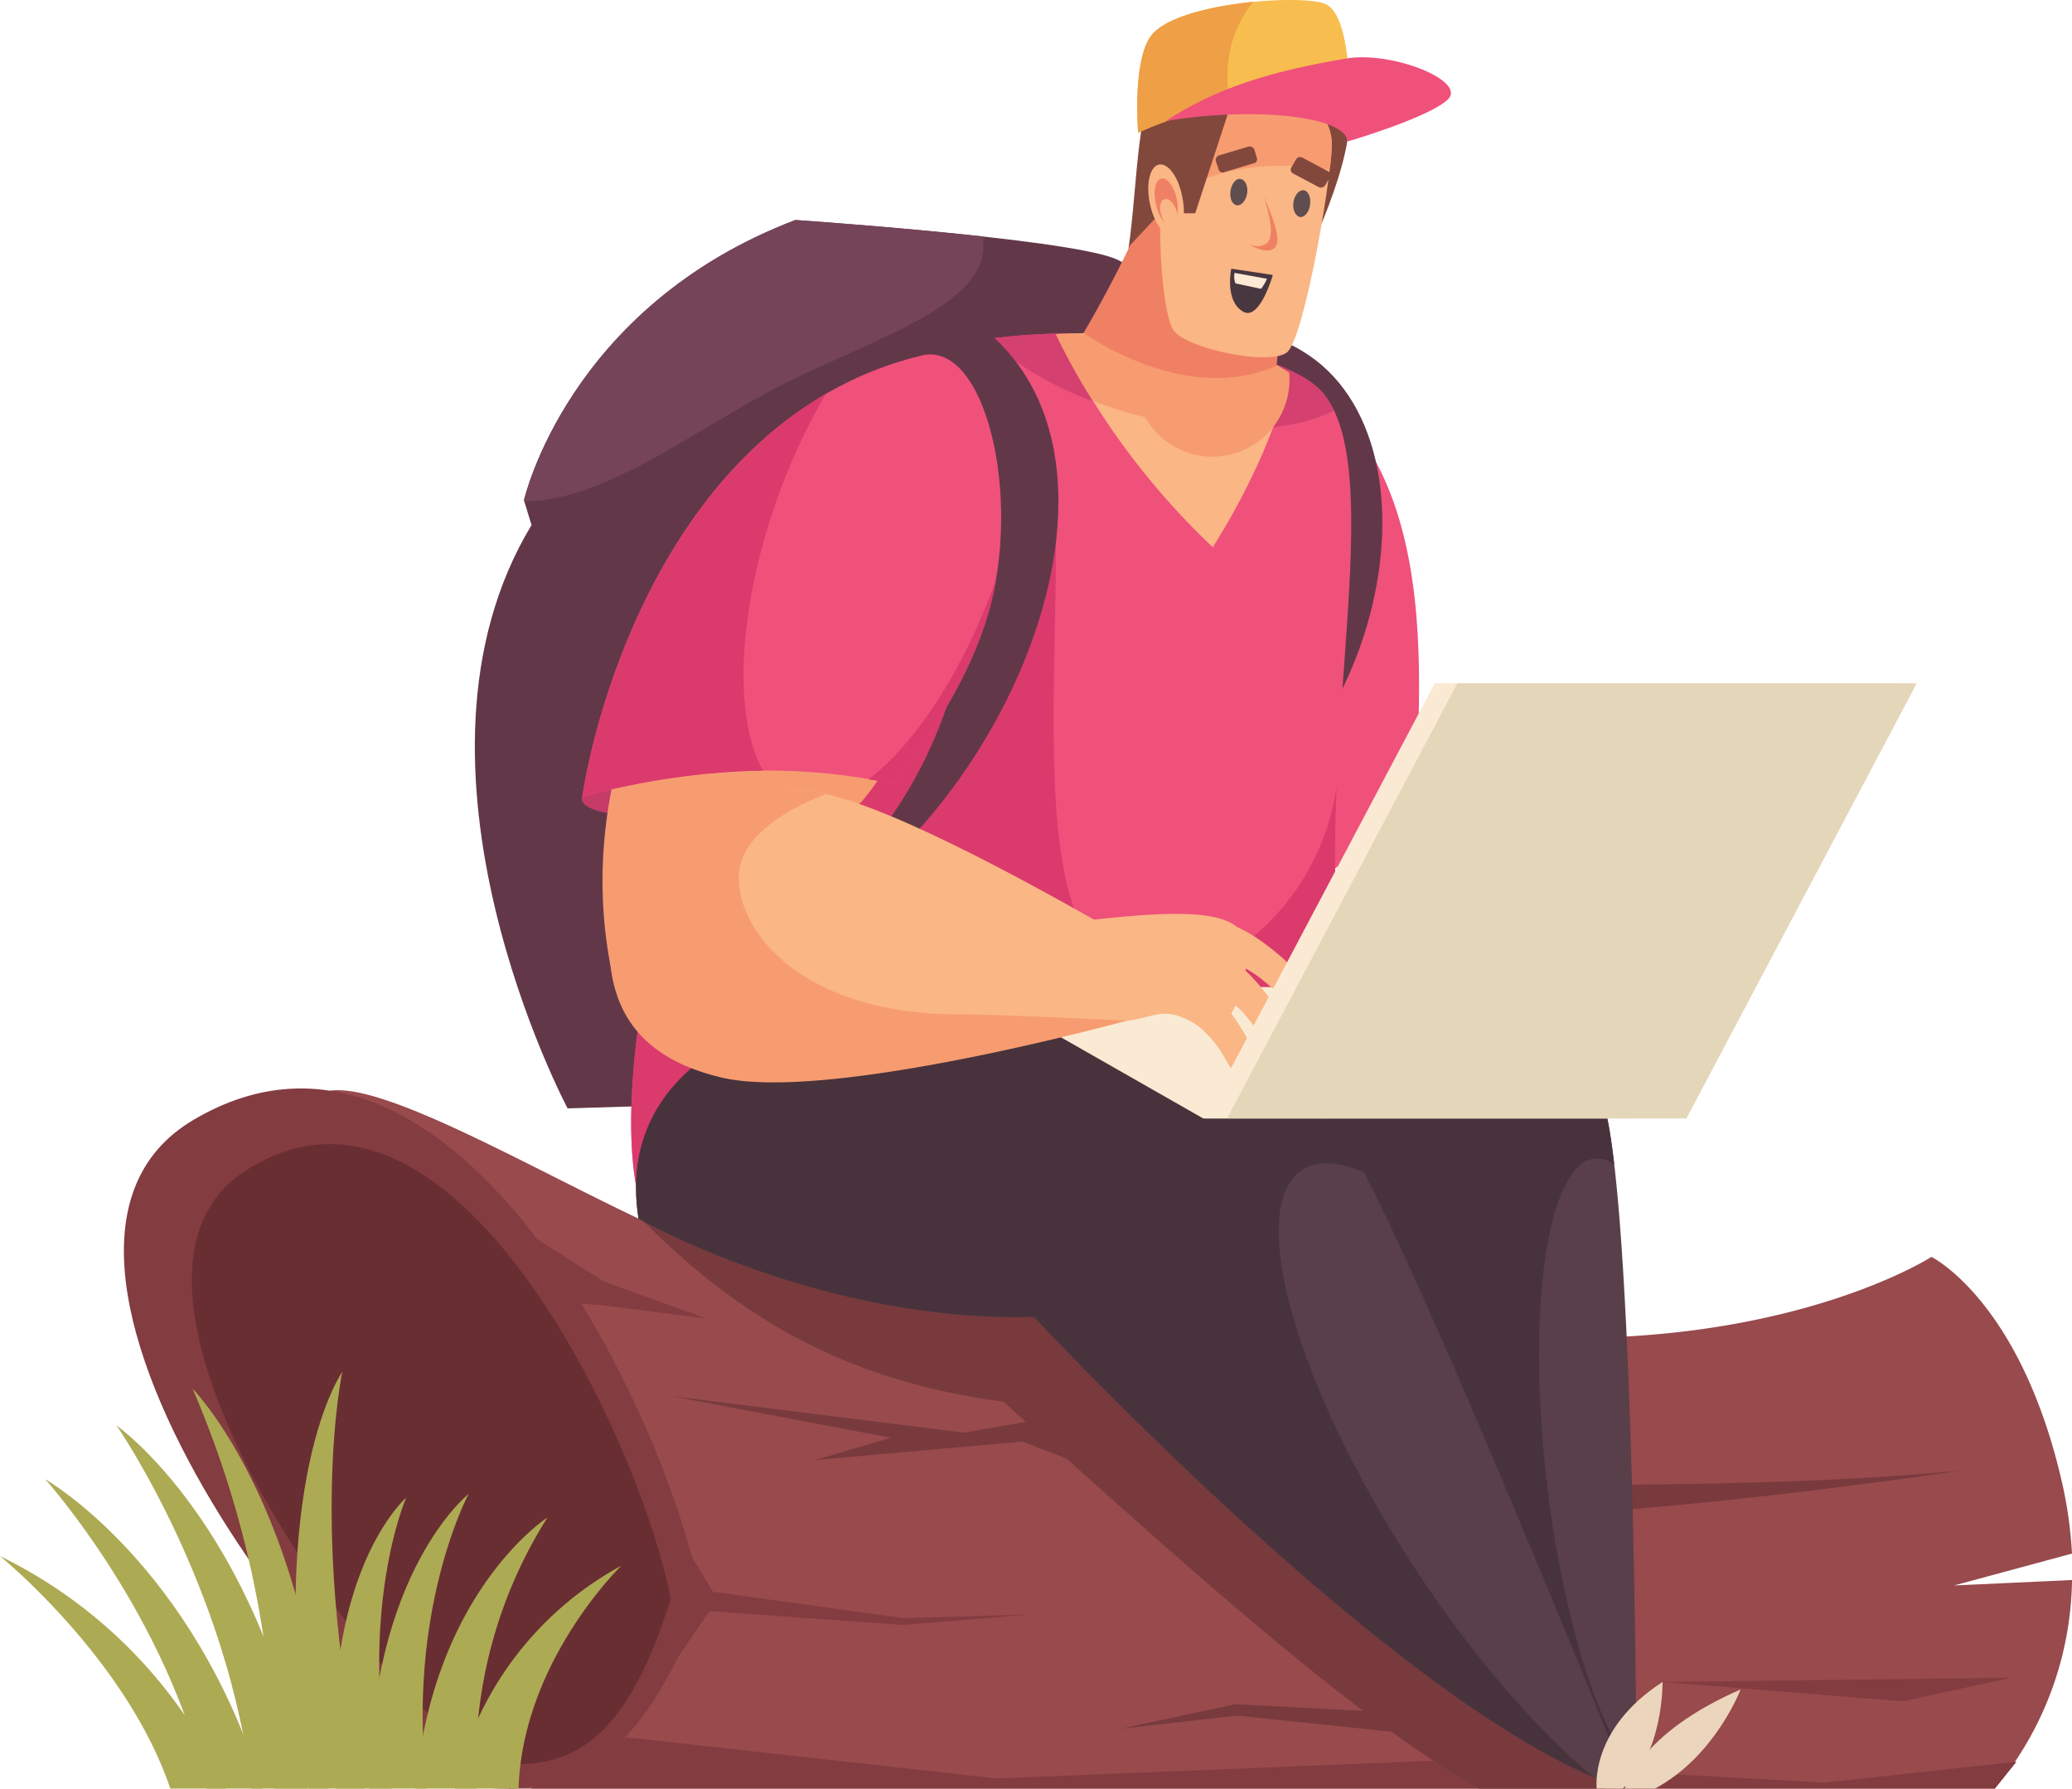 <svg xmlns="http://www.w3.org/2000/svg" width="198.613" height="171.404" viewBox="0 0 198.613 171.404"><g transform="translate(-4475 -2035.688)"><path d="M5668.112,2563.659c-5.106-1.93-30.521-3.659-30.521-3.659-21.836,8.324-26.018,26.862-26.018,26.862l.724,2.373c-13.994,23.123,3.458,55.9,3.458,55.9l17.091-.523,43.632-68S5673.18,2565.549,5668.112,2563.659Z" transform="translate(-1086.347 -503.228)" fill="#623849"/><path d="M5767.953,2561.568c-8.525-.925-17.936-1.568-17.936-1.568-21.836,8.324-26.018,26.862-26.018,26.862l.04.081c7.279.04,15.281-6.072,23.363-10.456C5756.613,2571.541,5769.239,2568.284,5767.953,2561.568Z" transform="translate(-1198.774 -503.228)" fill="#754459"/><path d="M7165,2193.074c.925-6.313.764-15.04,3.417-17.05,2.695-2.01,15.2-1.568,17.292,2.373,2.131,3.9-3.74,15.723-3.74,15.723Z" transform="translate(-2581.827 -133.568)" fill="#83483c"/><path d="M7340.45,2966.153c9.128.12,12.224-9.852,19.181-5.63-.482-10.656,4.906-37.117-11.622-46.848-6.755-3.981-10.053,12.707-8.284,24.53C7341.093,2947.333,7340.45,2966.153,7340.45,2966.153Z" transform="translate(-2749.073 -842.104)" fill="#ef517b"/><path d="M7158.067,2818.561c-3.056.442-5.067,5.871-5.067,5.871,15.322-1.327,27.707,20.79,13.15,37.6l.844.563C7182.838,2847.193,7182.437,2815.022,7158.067,2818.561Z" transform="translate(-2570.309 -751.133)" fill="#623849"/><path d="M5416.706,4681.159l11.3-3.056a40.7,40.7,0,0,0-.845-6.313c-3.941-17.855-12.627-22.117-12.627-22.117s-17.573,11.34-49.985,6.635c-32.412-4.665-41.741,1.368-66.432-7.118-10.938-3.78-30.642-16.407-37.116-15.442l17.17,66.875h142.435a31.88,31.88,0,0,0,7.4-19.865v-.12Z" transform="translate(-754.393 -2493.534)" fill="#984a4c"/><path d="M5741,6180.906h140.3l2.091-2.574-18.377,2.01-37.72-2.091-41.7,1.689L5750.128,6176Z" transform="translate(-1215.09 -3973.817)" fill="#833c40"/><path d="M8471.377,6034l-10.334,2.252L8438,6034.4Z" transform="translate(-3803.635 -3837.528)" fill="#833c40"/><path d="M7792.706,5541.207l-4.705,2.654c13.391,2.413,54.73-3.861,54.73-3.861S7826.283,5541.931,7792.706,5541.207Z" transform="translate(-3179.774 -3363.393)" fill="#783a3d"/><path d="M6096.147,4956.22a102.6,102.6,0,0,1-14.638-1.126c-32.412-4.665-41.741,1.367-66.433-7.118A76.1,76.1,0,0,1,6008,4945c9.089,9.128,19.263,15.321,34.543,17.332,16.729,15.08,33.578,30.36,45.562,37.076h12.1Z" transform="translate(-1471.353 -2792.32)" fill="#783a3d"/><path d="M6082.841,5648.214l-18.257-2.534L6060,5638l1.327,13.833,2.936-4.3,18.579,1.328,12.063-1.005Z" transform="translate(-1521.263 -3457.452)" fill="#833c40"/><path d="M4825.712,4678.865c-5.228,13.592-11.1,18.417-20.227,17.854-10.858-.684-50.87-50.91-28.471-64.06C4801.946,4617.982,4822.656,4661.211,4825.712,4678.865Z" transform="translate(-283.435 -2489.672)" fill="#833c40"/><path d="M4978.3,4805.844c-3.78,12.024-8.364,16.287-15.764,15.8-8.807-.6-42.787-45.079-25.133-56.741C4957.113,4751.919,4975.249,4790.2,4978.3,4805.844Z" transform="translate(-439.004 -2616.932)" fill="#692e32"/><path d="M6045.921,2835.97c-4.183-5.067-24.973-7.681-37.358-4.183-12.386,3.539-32.291,58.752-28.552,80.024L6048.534,2895C6043.628,2875.178,6052.757,2844.294,6045.921,2835.97Z" transform="translate(-1444.048 -762.55)" fill="#ef517b"/><path d="M6047.167,2885.907c-1.487,10.656-10.334,18.3-17.412,18.3-12.024,0-9.49-23.283-9.49-41.58,0-8.847-9.973-13.673-6.313-19.624a41.233,41.233,0,0,0-5.389,1.086c-12.386,3.539-32.291,58.752-28.552,80.024l68.523-16.809C6046.966,2900.947,6046.846,2893.467,6047.167,2885.907Z" transform="translate(-1444.048 -774.847)" fill="#db3a6d"/><path d="M6834,2830.521c2.9,3.056,8.364,5.952,14.92,7.52,7.479,1.769,14.315,1.367,18.055-.644a9.007,9.007,0,0,0-.965-1.608C6862.391,2831.406,6846.266,2828.833,6834,2830.521Z" transform="translate(-2264.137 -762.369)" fill="#d44070"/><path d="M6346.734,2775.75c-2.654-1.649-7.278,3.137-7.278,3.137,12.908,8.927,11.179,42.264-10.456,55.213l.442,1.246C6351.278,2824.73,6366.519,2787.935,6346.734,2775.75Z" transform="translate(-1779.445 -709.971)" fill="#623849"/><path d="M7056.393,4442.951c3.579,4.665,3.739,65.989,3.739,65.989l-1.326.443L7035,4465.229l-30-29.677S7048.188,4432.254,7056.393,4442.951Z" transform="translate(-2428.261 -2302.898)" fill="#593f49"/><path d="M7051.567,4480.912c-2.011-16.729,0-30.723,4.5-31.286a2.829,2.829,0,0,1,1.931.563c-.442-3.78-.965-6.434-1.608-7.238-8.2-10.7-51.393-7.4-51.393-7.4l30,29.677,23.807,44.154,1.326-.443v-.442C7056.553,4504.518,7053.095,4493.821,7051.567,4480.912Z" transform="translate(-2428.261 -2302.898)" fill="#48333c"/><path d="M6057.84,4421.659c-3.9-2.533-27.063-11.662-33.417-11.983-19.021-1.006-35.468,5.75-33.055,21.232,0,0,17.532,9.973,37.92,9.409,0,0,35.508,38.243,56.218,45.12l.6-.523S6061.741,4424.152,6057.84,4421.659Z" transform="translate(-1455.164 -2278.429)" fill="#593f49"/><path d="M6065.441,4463.882c-11.22-17.372-15.884-34.221-10.416-37.679,1.447-.885,3.5-.765,5.872.241-1.367-2.694-2.453-4.424-3.057-4.786-3.9-2.533-27.063-11.662-33.417-11.983-19.021-1.006-35.468,5.75-33.055,21.232,0,0,17.532,9.973,37.92,9.409,0,0,32.734,35.227,53.645,44.114C6077.424,4479.888,6071.151,4472.649,6065.441,4463.882Z" transform="translate(-1455.164 -2278.429)" fill="#48333c"/><path d="M6835.1,4388H6794l22.077,12.587h41.1Z" transform="translate(-2225.746 -2257.719)" fill="#faead3"/><path d="M7053.225,4214.041c6.113-.644,11.662-1.045,13.712.764,2.091,1.81.081,11.662-3.981,9.289-4.3-2.574-4.1.644-10.455-.563C7051.777,4223.411,7051.5,4214.242,7053.225,4214.041Z" transform="translate(-2473.309 -2090.234)" fill="#fab684"/><path d="M7275,4392.673c4.906,2.694,4.866,5.75,5.872,5.912,1.045.2,2.091-.965,1.89-1.609-.2-.6-3.016-6.032-5.107-6.394C7276.367,4390.34,7275,4392.673,7275,4392.673Z" transform="translate(-2687.403 -2260.18)" fill="#fab684"/><path d="M7328,4318.367c5.147,2.092,5.469,5.107,6.475,5.188,1.045.041,1.97-1.247,1.689-1.85-.242-.563-3.66-5.63-5.791-5.75C7329.085,4315.874,7328,4318.367,7328,4318.367Z" transform="translate(-2738.271 -2188.568)" fill="#fab684"/><path d="M7340,4240.275c5.51.8,6.515,3.7,7.52,3.5,1.046-.2,1.608-1.689,1.207-2.211-.362-.523-4.906-4.625-6.957-4.222C7340.482,4237.581,7340,4240.275,7340,4240.275Z" transform="translate(-2749.789 -2113.09)" fill="#fab684"/><path d="M7412.11,3664h-44.033L7346,3705.7h44.033Z" transform="translate(-2755.548 -1562.832)" fill="#faead3"/><path d="M7466.11,3664h-44.034L7400,3705.7h44.033Z" transform="translate(-2807.377 -1562.832)" fill="#e4d6b9"/><path d="M5886.325,3832.412c-.161-1.488-5.75-2.091-12.506-1.327-6.716.8-12.064,2.614-11.9,4.1s5.75,2.051,12.507,1.287C5881.138,3835.709,5886.486,3833.86,5886.325,3832.412Z" transform="translate(-1331.14 -1722.88)" fill="#c63b68"/><path d="M5911.963,3460.682c-3.418-17.935,5.55-34.342,11.1-36.353s17.935,5.871,17.613,10.9c-.322,4.986-4.7,9.852-4.7,9.852Z" transform="translate(-1378.453 -1332.491)" fill="#f79c70"/><path d="M6015.561,3932.233c-11.26-6.434-24.57-13.391-29.958-13.271-5.348.081-14.316,1.609-15.764,9.973s-.925,13.753,9.45,16.166c10.375,2.373,37.881-4.062,37.881-4.062Z" transform="translate(-1434.157 -1807.541)" fill="#fab684"/><path d="M5960.637,3940.474c-14.035,0-20.991-7.239-20.991-13.15,0-3.177,3.216-5.992,8.364-7.962a12.491,12.491,0,0,0-2.735-.362c-5.349.081-16.125,1.287-17.573,9.651s0,15.482,10.375,17.895c10.335,2.373,38.766-5.469,38.766-5.469S5964.619,3940.474,5960.637,3940.474Z" transform="translate(-1393.831 -1807.578)" fill="#f79c70"/><path d="M5892.758,2921.476c-11.14-2.332-20.83-1.086-29.758,1.247,1.648-10.5,9.57-36.674,32.492-42.264,6.192-1.528,9.731,13.713,6.354,24.932C5899.232,2914.076,5892.758,2921.476,5892.758,2921.476Z" transform="translate(-1332.184 -810.697)" fill="#ef517b"/><path d="M5881.739,2984.852a60.521,60.521,0,0,1,4.585-9.852c-15.925,9.249-21.917,29.637-23.324,38.564a72.086,72.086,0,0,1,17.332-2.493C5877.477,3006.125,5877.839,2995.75,5881.739,2984.852Z" transform="translate(-1332.184 -901.539)" fill="#db3a6d"/><path d="M6545,3437.1c.764.121,1.568.241,2.333.4,0,0,6.474-7.4,9.088-16.085a24.84,24.84,0,0,0,.8-3.418C6554.088,3426.767,6549.464,3433.724,6545,3437.1Z" transform="translate(-1986.759 -1326.725)" fill="#db3a6d"/><path d="M8350.895,6071.49H8348s1.326-5.268,11.1-9.49C8359.1,6062,8356.646,6068.434,8350.895,6071.49Z" transform="translate(-3717.255 -3864.402)" fill="#ebd5bc"/><path d="M8282.99,6054.214H8280.5s-.726-5.67,6.313-10.214C8286.811,6044,8286.932,6050.917,8282.99,6054.214Z" transform="translate(-3652.447 -3847.125)" fill="#ebd5bc"/><path d="M6992,2826.4a71.4,71.4,0,0,0,15.04,20.429c.04-.161,5.549-8.365,7.318-16.729a24.843,24.843,0,0,0-9.53-3.66C7000.767,2825.919,6996.263,2826.281,6992,2826.4Z" transform="translate(-2415.784 -758.691)" fill="#fab684"/><path d="M7012.67,2833.748c-4.826-1.77-12.1-2.815-19.222-2.775-.482,0-.965,0-1.448.041a57.146,57.146,0,0,0,3.539,6.394,43.323,43.323,0,0,0,5.026,1.568,7.382,7.382,0,0,0,13.793-4.263Q7013.575,2834.231,7012.67,2833.748Z" transform="translate(-2415.784 -763.303)" fill="#f79c70"/><path d="M7065.841,2427a114.6,114.6,0,0,1-7.841,16.166s9.731,7.078,18.5,3.137l1.327-14.034Z" transform="translate(-2479.13 -375.576)" fill="#f08064"/><path d="M7241.6,2255.031c-2.051,4.906-1.327,17.935.08,19.624,1.407,1.729,9.088,3.3,10.778,2.051,1.729-1.247,4.584-18.257,4.3-20.428C7255.954,2249.442,7243.246,2251.05,7241.6,2255.031Z" transform="translate(-2654.122 -207.227)" fill="#fab684"/><path d="M7253.742,2258.811a22.643,22.643,0,0,1,4.424.4,12.613,12.613,0,0,0,.2-2.936c-.8-6.836-13.512-5.228-15.16-1.247a23.542,23.542,0,0,0-1.207,7.158A20.387,20.387,0,0,1,7253.742,2258.811Z" transform="translate(-2655.73 -207.227)" fill="#f79c70"/><path d="M5574.964,5767s-9.449,9.129-9.852,21.354H5559A31.884,31.884,0,0,1,5574.964,5767Z" transform="translate(-1040.409 -3581.264)" fill="#adaa54"/><path d="M5478.627,5652a44.227,44.227,0,0,0-6.8,25.978H5466C5467.609,5659.078,5478.627,5652,5478.627,5652Z" transform="translate(-951.149 -3470.889)" fill="#adaa54"/><path d="M5364.53,5596s-6.031,11.22-3.98,28.23H5355C5355.12,5603.4,5364.53,5596,5364.53,5596Z" transform="translate(-844.612 -3417.141)" fill="#adaa54"/><path d="M5183.65,5305s-3.378,15.643,2.131,39.931h-5.349C5176.25,5315.294,5183.65,5305,5183.65,5305Z" transform="translate(-675.836 -3137.844)" fill="#adaa54"/><path d="M5278,5605s-4.745,10.9-1.368,27.868h-5.348C5269.716,5612.158,5278,5605,5278,5605Z" transform="translate(-764.074 -3425.779)" fill="#adaa54"/><path d="M4475,5744s12.1,9.812,16.326,22.278h5.349A45.867,45.867,0,0,0,4475,5744Z" transform="translate(0 -3559.189)" fill="#adaa54"/><path d="M4583,5561s11.742,13.069,15.442,29.637h5.388C4597.115,5569,4583,5561,4583,5561Z" transform="translate(-103.657 -3383.549)" fill="#adaa54"/><path d="M4753,5433s10.657,15.362,12.949,34.785h5.388C4766.471,5442.409,4753,5433,4753,5433Z" transform="translate(-266.821 -3260.695)" fill="#adaa54"/><path d="M4934,5345a96.517,96.517,0,0,1,7.882,38.323h5.147C4945.179,5356.26,4934,5345,4934,5345Z" transform="translate(-440.542 -3176.234)" fill="#adaa54"/><path d="M6090.713,5369.113l19.865-1.77,16.849,6.474-13.954-8.807-8.484,1.488L6077,5363l20.991,3.981Z" transform="translate(-1537.579 -3193.511)" fill="#783a3d"/><path d="M7169,2292.713l2.855-3.056h3.378l3.5-10.656-6.917,1.206Z" transform="translate(-2585.666 -233.528)" fill="#83483c"/><path d="M7185.924,2048.408a31.526,31.526,0,0,1,20.227-2.091s.4-8.686-2.131-10.174c-1.729-1.046-13.954-.362-16.729,2.815C7185.32,2041.209,7185.924,2048.408,7185.924,2048.408Z" transform="translate(-2601.826)" fill="#f7be4f"/><path d="M7194.489,2047.2a11.264,11.264,0,0,1,2.453-7.2c-3.86.4-8.123,1.367-9.651,3.1-1.971,2.252-1.367,9.45-1.367,9.45a29.788,29.788,0,0,1,8.847-2.574A12.486,12.486,0,0,1,7194.489,2047.2Z" transform="translate(-2601.826 -4.139)" fill="#ef9f45"/><path d="M7271.332,2172.283c-7.439,1.247-12.507,2.855-17.332,5.992,8.565-1.407,17.292-.442,17.412,1.97,0,0,7.721-2.252,9.611-4.021S7275.715,2171.559,7271.332,2172.283Z" transform="translate(-2667.248 -130.993)" fill="#ef517b"/><path d="M7215.35,2430.588c-.362-1.89-1.368-3.257-2.252-3.056-.845.2-1.246,1.85-.845,3.74s1.408,3.257,2.252,3.056C7215.39,2434.127,7215.751,2432.478,7215.35,2430.588Z" transform="translate(-2627.029 -376.068)" fill="#fab684"/><path d="M7229.2,2462.708c-.241-1.206-.925-2.091-1.487-1.97s-.8,1.207-.523,2.413c.241,1.247.885,2.132,1.448,2.01S7229.437,2463.954,7229.2,2462.708Z" transform="translate(-2641.398 -407.946)" fill="#f08064"/><path d="M7241.813,2511.012c-.2-.764-.724-1.287-1.126-1.207-.442.081-.6.764-.362,1.528.2.764.724,1.327,1.126,1.207C7241.894,2512.459,7242.054,2511.776,7241.813,2511.012Z" transform="translate(-2654.015 -455.044)" fill="#fab684"/><path d="M5668,4933l9.933,6.313,9.812,3.539-10.013-1.287-2.814-.2Z" transform="translate(-1145.026 -2780.802)" fill="#833c40"/><path d="M7149,6099.333l11.059-1.246,23.444,2.453-7.439-2.694L7159.9,6097Z" transform="translate(-2566.47 -3897.994)" fill="#783a3d"/><path d="M7409.281,2463.279c.081-.724-.241-1.287-.684-1.327s-.844.523-.925,1.206c-.081.724.2,1.287.643,1.327S7409.2,2463.962,7409.281,2463.279Z" transform="translate(-2814.728 -409.121)" fill="#5f4d50"/><path d="M7375.955,2384.816l-2.815.844a.471.471,0,0,0-.322.523l.282.844a.387.387,0,0,0,.523.241l2.815-.844a.4.4,0,0,0,.322-.523l-.242-.8A.512.512,0,0,0,7375.955,2384.816Z" transform="translate(-2781.281 -335.081)" fill="#83483c"/><path d="M7559.313,2490.279c.08-.684-.2-1.287-.644-1.327s-.885.523-.966,1.207c-.08.724.242,1.327.685,1.367C7558.83,2491.525,7559.232,2491,7559.313,2490.279Z" transform="translate(-2958.727 -435.035)" fill="#5f4d50"/><path d="M7555.186,2411.429l-2.494-1.327a.457.457,0,0,0-.6.2l-.442.764a.407.407,0,0,0,.161.563l2.494,1.327a.514.514,0,0,0,.6-.2l.443-.764A.407.407,0,0,0,7555.186,2411.429Z" transform="translate(-2952.871 -359.321)" fill="#83483c"/><path d="M7457.287,2505c.724,2.372.925,3.9.241,4.464a1.593,1.593,0,0,1-1.528.121v.04s1.488.885,2.212.322C7458.976,2509.423,7458.453,2507.734,7457.287,2505Z" transform="translate(-2861.125 -450.44)" fill="#f08064"/><path d="M7411.109,2676.6l-3.981-.6s-.644,2.976,1.046,4.062C7409.823,2681.188,7411.109,2676.6,7411.109,2676.6Z" transform="translate(-2814.103 -614.563)" fill="#49373f"/><path d="M7419.677,2687.528a3.994,3.994,0,0,0,.563-.965l-3.1-.563a1.835,1.835,0,0,0,.081,1.005Z" transform="translate(-2823.797 -624.161)" fill="#feead4"/></g></svg>